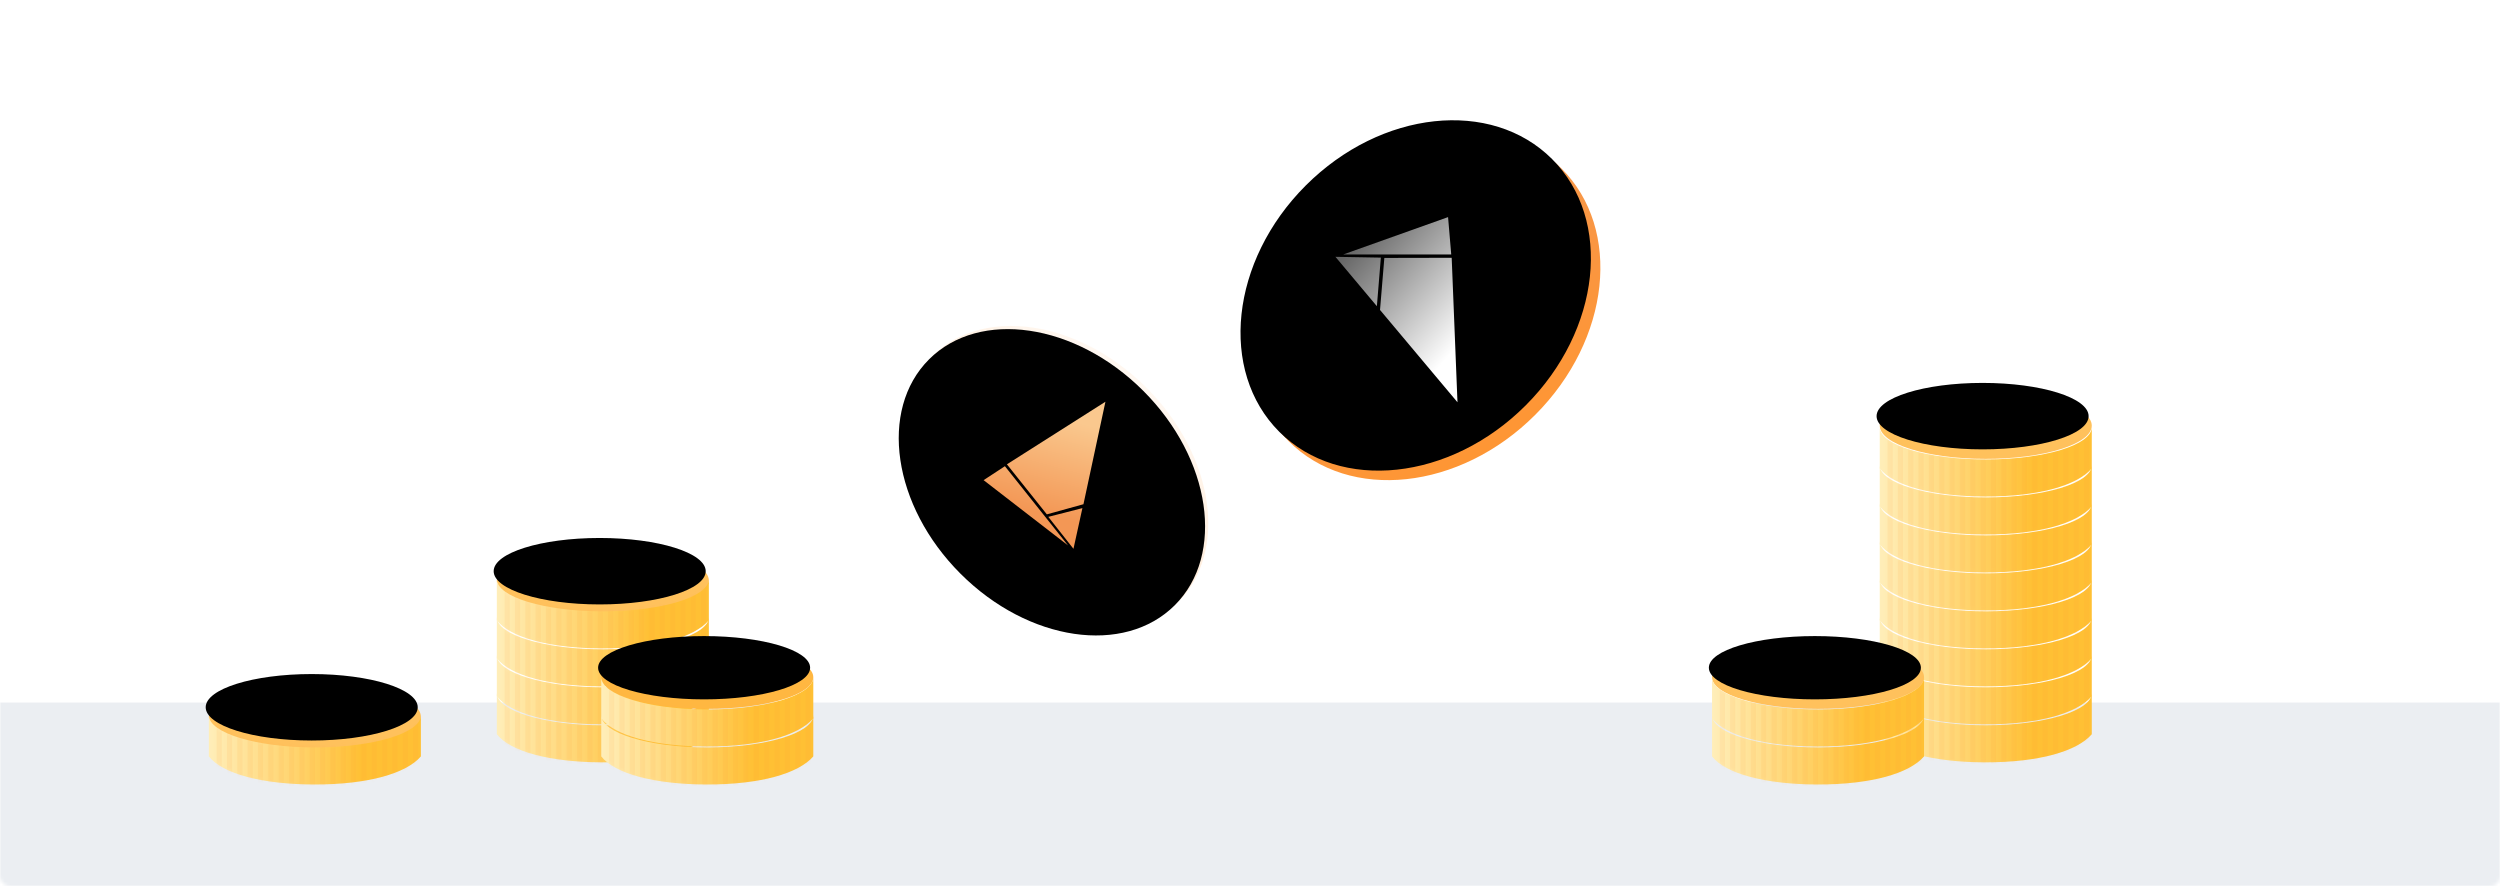 <svg xmlns="http://www.w3.org/2000/svg" xmlns:xlink="http://www.w3.org/1999/xlink" width="790" height="280" viewBox="0 0 790 280">
    <defs>
        <path id="eo9n9s68ue" d="M0 13.026V0c0 5.625 14.998 10.185 33.5 10.185C52.002 10.185 67 5.625 67 0v13.026c-4.698 5.416-16.75 8.873-33.5 8.873S4.207 18.442 0 13.026z"/>
        <path id="ss2721i3bh" d="M0 13.026V0c0 5.625 14.998 10.185 33.5 10.185C52.002 10.185 67 5.625 67 0v13.026c-4.698 5.416-16.75 8.873-33.5 8.873S4.207 18.442 0 13.026z"/>
        <path id="aps8b902lj" d="M0 13.026V0c0 5.625 14.998 10.185 33.5 10.185C52.002 10.185 67 5.625 67 0v13.026c-4.698 5.416-16.75 8.873-33.5 8.873S4.207 18.442 0 13.026z"/>
        <path id="0379n2k5ql" d="M0 13.026V0c0 5.625 14.998 10.185 33.5 10.185C52.002 10.185 67 5.625 67 0v13.026c-4.698 5.416-16.75 8.873-33.5 8.873S4.207 18.442 0 13.026z"/>
        <path id="v6fuikw0ln" d="M0 13.026V0c0 5.625 14.998 10.185 33.5 10.185C52.002 10.185 67 5.625 67 0v13.026c-4.698 5.416-16.75 8.873-33.5 8.873S4.207 18.442 0 13.026z"/>
        <path id="r5hdlqtfmp" d="M0 13.026V0c0 5.625 14.998 10.185 33.5 10.185C52.002 10.185 67 5.625 67 0v13.026c-4.698 5.416-16.75 8.873-33.5 8.873S4.207 18.442 0 13.026z"/>
        <path id="h4rvz1vx8r" d="M0 13.026V0c0 5.625 14.998 10.185 33.5 10.185C52.002 10.185 67 5.625 67 0v13.026c-4.698 5.416-16.75 8.873-33.5 8.873S4.207 18.442 0 13.026z"/>
        <path id="jb924lydpt" d="M0 13.026V0c0 5.625 14.998 10.185 33.5 10.185C52.002 10.185 67 5.625 67 0v13.026c-4.698 5.416-16.75 8.873-33.5 8.873S4.207 18.442 0 13.026z"/>
        <path id="wqrplftbmx" d="M0 13.026V0c0 5.625 14.998 10.185 33.5 10.185C52.002 10.185 67 5.625 67 0v13.026c-4.698 5.416-16.75 8.873-33.5 8.873S4.207 18.442 0 13.026z"/>
        <path id="va6xtgybbz" d="M0 13.026V0c0 5.625 14.998 10.185 33.5 10.185C52.002 10.185 67 5.625 67 0v13.026c-4.698 5.416-16.75 8.873-33.5 8.873S4.207 18.442 0 13.026z"/>
        <path id="xe3yeno1vB" d="M0 13.026V0c0 5.625 14.998 10.185 33.5 10.185C52.002 10.185 67 5.625 67 0v13.026c-4.698 5.416-16.75 8.873-33.5 8.873S4.207 18.442 0 13.026z"/>
        <path id="v6e6xseayD" d="M0 13.026V0c0 5.625 14.998 10.185 33.5 10.185C52.002 10.185 67 5.625 67 0v13.026c-4.698 5.416-16.75 8.873-33.5 8.873S4.207 18.442 0 13.026z"/>
        <path id="n83hhmu7fH" d="M0 13.026V0c0 5.625 14.998 10.185 33.5 10.185C52.002 10.185 67 5.625 67 0v13.026c-4.698 5.416-16.75 8.873-33.5 8.873S4.207 18.442 0 13.026z"/>
        <path id="63prrbrxuJ" d="M0 13.026V0c0 5.625 14.998 10.185 33.5 10.185C52.002 10.185 67 5.625 67 0v13.026c-4.698 5.416-16.75 8.873-33.5 8.873S4.207 18.442 0 13.026z"/>
        <path id="zssyfl3h1N" d="M0 13.026V0c0 5.625 14.998 10.185 33.5 10.185C52.002 10.185 67 5.625 67 0v13.026c-4.698 5.416-16.75 8.873-33.5 8.873S4.207 18.442 0 13.026z"/>
        <path id="g1hbxlel3P" d="M0 13.026V0c0 5.625 14.998 10.185 33.5 10.185C52.002 10.185 67 5.625 67 0v13.026c-4.698 5.416-16.75 8.873-33.5 8.873S4.207 18.442 0 13.026z"/>
        <path id="6i2flz82cT" d="M0 13.026V0c0 5.625 14.998 10.185 33.5 10.185C52.002 10.185 67 5.625 67 0v13.026c-4.698 5.416-16.75 8.873-33.5 8.873S4.207 18.442 0 13.026z"/>
        <path id="qjsfcy1pgW" d="M200.109 90.109c23.802-23.802 27.54-58.654 8.35-77.844-19.19-19.19-54.042-15.452-77.844 8.35-23.802 23.802-27.54 58.654-8.35 77.844 19.19 19.19 54.042 15.452 77.844-8.35z"/>
        <path id="lzm8cikw8Z" d="M26.661 24.5l36.151 27.945H24.731L13.016 40.832 26.661 24.5zM12.233 41.616l10.952 10.829H2.812l9.42-10.83zm3.843-24.5l9.69 6.824L3.82 50.094l12.256-32.979z"/>
        <path id="stcx57bv5ac" d="M77.289 81.519c21.449 21.449 25.904 51.769 9.951 67.721-15.952 15.953-46.272 11.498-67.721-9.951-21.45-21.45-25.905-51.77-9.952-67.722C25.52 55.614 55.84 60.07 77.289 81.519z"/>
        <path id="b0frheaooaf" d="M13.246 34.927l5.458 9.698-13.153.6 7.695-10.298zM25.898 18l27.164 24.951-33.085 1.674-6.085-10.343L25.898 18zm-6.737-5.823l6 5.362L6.136 43.29 19.16 12.177z"/>
        <filter id="oh39l3kuwd" width="104.5%" height="114.3%" x="-2.2%" y="-7.1%" filterUnits="objectBoundingBox">
            <feOffset dx="-1" dy="-3" in="SourceAlpha" result="shadowOffsetInner1"/>
            <feComposite in="shadowOffsetInner1" in2="SourceAlpha" k2="-1" k3="1" operator="arithmetic" result="shadowInnerInner1"/>
            <feColorMatrix in="shadowInnerInner1" values="0 0 0 0 1 0 0 0 0 0.685 0 0 0 0 0 0 0 0 1 0"/>
        </filter>
        <filter id="0ezfrhf0lw" width="104.5%" height="114.3%" x="-2.2%" y="-7.1%" filterUnits="objectBoundingBox">
            <feOffset dx="-1" dy="-3" in="SourceAlpha" result="shadowOffsetInner1"/>
            <feComposite in="shadowOffsetInner1" in2="SourceAlpha" k2="-1" k3="1" operator="arithmetic" result="shadowInnerInner1"/>
            <feColorMatrix in="shadowInnerInner1" values="0 0 0 0 1 0 0 0 0 0.685 0 0 0 0 0 0 0 0 1 0"/>
        </filter>
        <filter id="5d4ha8legG" width="104.5%" height="115%" x="-2.2%" y="-7.5%" filterUnits="objectBoundingBox">
            <feOffset dx="-1" dy="-3" in="SourceAlpha" result="shadowOffsetInner1"/>
            <feComposite in="shadowOffsetInner1" in2="SourceAlpha" k2="-1" k3="1" operator="arithmetic" result="shadowInnerInner1"/>
            <feColorMatrix in="shadowInnerInner1" values="0 0 0 0 1 0 0 0 0 0.685 0 0 0 0 0 0 0 0 1 0"/>
        </filter>
        <filter id="jh72j17d3M" width="104.5%" height="115%" x="-2.2%" y="-7.5%" filterUnits="objectBoundingBox">
            <feOffset dx="-1" dy="-3" in="SourceAlpha" result="shadowOffsetInner1"/>
            <feComposite in="shadowOffsetInner1" in2="SourceAlpha" k2="-1" k3="1" operator="arithmetic" result="shadowInnerInner1"/>
            <feColorMatrix in="shadowInnerInner1" values="0 0 0 0 1 0 0 0 0 0.685 0 0 0 0 0 0 0 0 1 0"/>
        </filter>
        <filter id="x73c77khyS" width="104.5%" height="114.3%" x="-2.2%" y="-7.1%" filterUnits="objectBoundingBox">
            <feOffset dx="-1" dy="-3" in="SourceAlpha" result="shadowOffsetInner1"/>
            <feComposite in="shadowOffsetInner1" in2="SourceAlpha" k2="-1" k3="1" operator="arithmetic" result="shadowInnerInner1"/>
            <feColorMatrix in="shadowInnerInner1" values="0 0 0 0 1 0 0 0 0 0.685 0 0 0 0 0 0 0 0 1 0"/>
        </filter>
        <filter id="a96c8klpuX" width="102.7%" height="102.7%" x="-1.4%" y="-1.4%" filterUnits="objectBoundingBox">
            <feOffset dx="-3" dy="-3" in="SourceAlpha" result="shadowOffsetInner1"/>
            <feComposite in="shadowOffsetInner1" in2="SourceAlpha" k2="-1" k3="1" operator="arithmetic" result="shadowInnerInner1"/>
            <feColorMatrix in="shadowInnerInner1" values="0 0 0 0 1 0 0 0 0 1 0 0 0 0 1 0 0 0 0.3 0"/>
        </filter>
        <filter id="dakpohz3jY" width="123.3%" height="139.6%" x="-8.3%" y="-14.2%" filterUnits="objectBoundingBox">
            <feOffset dx="2" dy="2" in="SourceAlpha" result="shadowOffsetOuter1"/>
            <feGaussianBlur in="shadowOffsetOuter1" result="shadowBlurOuter1" stdDeviation="2"/>
            <feColorMatrix in="shadowBlurOuter1" values="0 0 0 0 0.9 0 0 0 0 0.426 0 0 0 0 0.086 0 0 0 1 0"/>
        </filter>
        <filter id="c0dlr69vhad" width="103.1%" height="103.1%" x="-1.5%" y="-1.5%" filterUnits="objectBoundingBox">
            <feOffset dx="2" dy="-2" in="SourceAlpha" result="shadowOffsetInner1"/>
            <feComposite in="shadowOffsetInner1" in2="SourceAlpha" k2="-1" k3="1" operator="arithmetic" result="shadowInnerInner1"/>
            <feColorMatrix in="shadowInnerInner1" result="shadowMatrixInner1" values="0 0 0 0 1 0 0 0 0 0.588 0 0 0 0 0.196 0 0 0 0.3 0"/>
            <feOffset dx="-3" dy="3" in="SourceAlpha" result="shadowOffsetInner2"/>
            <feComposite in="shadowOffsetInner2" in2="SourceAlpha" k2="-1" k3="1" operator="arithmetic" result="shadowInnerInner2"/>
            <feColorMatrix in="shadowInnerInner2" result="shadowMatrixInner2" values="0 0 0 0 1 0 0 0 0 1 0 0 0 0 1 0 0 0 0.1 0"/>
            <feMerge>
                <feMergeNode in="shadowMatrixInner1"/>
                <feMergeNode in="shadowMatrixInner2"/>
            </feMerge>
        </filter>
        <filter id="w8uvr8963ae" width="116.8%" height="124.2%" x="-12.6%" y="-18.2%" filterUnits="objectBoundingBox">
            <feOffset dx="-2" dy="-2" in="SourceAlpha" result="shadowOffsetOuter1"/>
            <feGaussianBlur in="shadowOffsetOuter1" result="shadowBlurOuter1" stdDeviation="1"/>
            <feColorMatrix in="shadowBlurOuter1" values="0 0 0 0 0.9 0 0 0 0 0.426 0 0 0 0 0.086 0 0 0 0.15 0"/>
        </filter>
        <linearGradient id="z5aoyxnlaf" x1="0%" x2="72.194%" y1="50%" y2="50%">
            <stop offset="0%" stop-color="#FFEEB9"/>
            <stop offset="100%" stop-color="#FFC034"/>
        </linearGradient>
        <linearGradient id="ytiuvli5wV" x1="61.373%" x2="20.088%" y1="94.538%" y2="12.181%">
            <stop offset="0%" stop-color="#FF9632"/>
            <stop offset="99.942%" stop-color="#F39755"/>
        </linearGradient>
        <linearGradient id="xw98fz2mpaa" x1="0%" x2="76.251%" y1="64.225%" y2="57.184%">
            <stop offset="0%" stop-color="#FFF" stop-opacity=".4"/>
            <stop offset="100%" stop-color="#FFF"/>
        </linearGradient>
        <linearGradient id="7cutm83j8ab" x1="23.704%" x2="76.296%" y1="85.355%" y2="14.645%">
            <stop offset="0%" stop-color="#FF9632" stop-opacity=".3"/>
            <stop offset="100%" stop-color="#FF9632" stop-opacity=".05"/>
        </linearGradient>
        <linearGradient id="uv4zgxtl1ag" x1="81.969%" x2="17.188%" y1="74.832%" y2="74.832%">
            <stop offset="0%" stop-color="#FAC88E"/>
            <stop offset="100%" stop-color="#F39755"/>
        </linearGradient>
        <ellipse id="nuuts4t2wc" cx="33.5" cy="10.5" rx="33.5" ry="10.5"/>
        <ellipse id="6pb1ha3kwv" cx="33.5" cy="10.5" rx="33.5" ry="10.5"/>
        <ellipse id="7dswxucusF" cx="33.5" cy="10" rx="33.5" ry="10"/>
        <ellipse id="phojw8zl9L" cx="33.5" cy="10" rx="33.5" ry="10"/>
        <ellipse id="kudimcta3R" cx="33.5" cy="10.5" rx="33.5" ry="10.5"/>
        <rect id="4nex0v50ta" width="790" height="280" x="0" y="0" rx="3"/>
    </defs>
    <g fill="none" fill-rule="evenodd">
        <g>
            <g transform="translate(-101 -3077) translate(101 3077)">
                <mask id="d40y9orzqb" fill="#fff">
                    <use xlink:href="#4nex0v50ta"/>
                </mask>
                <use fill="#FFF" xlink:href="#4nex0v50ta"/>
                <path fill="#EBEEF2" d="M0 222H790V280H0z" mask="url(#d40y9orzqb)"/>
                <g mask="url(#d40y9orzqb)">
                    <g>
                        <g transform="translate(157 173)">
                            <use fill="#FFC15C" xlink:href="#nuuts4t2wc"/>
                            <use fill="#000" filter="url(#oh39l3kuwd)" xlink:href="#nuuts4t2wc"/>
                        </g>
                        <g transform="translate(157 173) translate(0 10)">
                            <mask id="4minxyjb2g" fill="#fff">
                                <use xlink:href="#eo9n9s68ue"/>
                            </mask>
                            <use fill="url(#z5aoyxnlaf)" xlink:href="#eo9n9s68ue"/>
                            <path fill="#FF9632" fill-opacity=".1" d="M2.451 2.444H4.085V18.74H2.451zM5.72 2.444H7.354V18.74H5.72zM22.061 6.519H23.695V22.815H22.061zM15.524 6.519H17.158V22.815H15.524zM18.793 6.519H20.427V22.815H18.793zM25.329 6.519H26.963V22.815H25.329zM12.256 6.519H13.89V22.815H12.256zM8.988 6.519H10.622V22.815H8.988zM28.598 6.519H30.232V22.815H28.598zM31.866 6.519H33.5V22.815H31.866zM48.207 6.519H49.841V22.815H48.207zM41.671 6.519H43.305V22.815H41.671zM44.939 6.519H46.573V22.815H44.939zM51.476 6.519H53.11V22.815H51.476zM38.402 6.519H40.036V22.815H38.402zM64.549 2.444H66.183V18.74H64.549zM58.012 6.519H59.646V22.815H58.012zM61.28 2.444H62.914V18.74H61.28zM54.744 6.519H56.378V22.815H54.744zM35.134 6.519H36.768V22.815H35.134z" mask="url(#4minxyjb2g)"/>
                        </g>
                        <g transform="translate(157 173) translate(0 22)">
                            <mask id="i81w212yni" fill="#fff">
                                <use xlink:href="#ss2721i3bh"/>
                            </mask>
                            <use fill="url(#z5aoyxnlaf)" xlink:href="#ss2721i3bh"/>
                            <path fill="#FF9632" fill-opacity=".1" d="M2.451 2.444H4.085V18.74H2.451zM5.72 2.444H7.354V18.74H5.72zM22.061 6.519H23.695V22.815H22.061zM15.524 6.519H17.158V22.815H15.524zM18.793 6.519H20.427V22.815H18.793zM25.329 6.519H26.963V22.815H25.329zM12.256 6.519H13.89V22.815H12.256zM8.988 6.519H10.622V22.815H8.988zM28.598 6.519H30.232V22.815H28.598zM31.866 6.519H33.5V22.815H31.866zM48.207 6.519H49.841V22.815H48.207zM41.671 6.519H43.305V22.815H41.671zM44.939 6.519H46.573V22.815H44.939zM51.476 6.519H53.11V22.815H51.476zM38.402 6.519H40.036V22.815H38.402zM64.549 2.444H66.183V18.74H64.549zM58.012 6.519H59.646V22.815H58.012zM61.28 2.444H62.914V18.74H61.28zM54.744 6.519H56.378V22.815H54.744zM35.134 6.519H36.768V22.815H35.134z" mask="url(#i81w212yni)"/>
                        </g>
                        <g transform="translate(157 173) translate(0 34)">
                            <mask id="i5ogyn0s6k" fill="#fff">
                                <use xlink:href="#aps8b902lj"/>
                            </mask>
                            <use fill="url(#z5aoyxnlaf)" xlink:href="#aps8b902lj"/>
                            <path fill="#FF9632" fill-opacity=".1" d="M2.451 2.444H4.085V18.74H2.451zM5.72 2.444H7.354V18.74H5.72zM22.061 6.519H23.695V22.815H22.061zM15.524 6.519H17.158V22.815H15.524zM18.793 6.519H20.427V22.815H18.793zM25.329 6.519H26.963V22.815H25.329zM12.256 6.519H13.89V22.815H12.256zM8.988 6.519H10.622V22.815H8.988zM28.598 6.519H30.232V22.815H28.598zM31.866 6.519H33.5V22.815H31.866zM48.207 6.519H49.841V22.815H48.207zM41.671 6.519H43.305V22.815H41.671zM44.939 6.519H46.573V22.815H44.939zM51.476 6.519H53.11V22.815H51.476zM38.402 6.519H40.036V22.815H38.402zM64.549 2.444H66.183V18.74H64.549zM58.012 6.519H59.646V22.815H58.012zM61.28 2.444H62.914V18.74H61.28zM54.744 6.519H56.378V22.815H54.744zM35.134 6.519H36.768V22.815H35.134z" mask="url(#i5ogyn0s6k)"/>
                        </g>
                        <g transform="translate(157 173) translate(0 46)">
                            <mask id="sps8km2bnm" fill="#fff">
                                <use xlink:href="#0379n2k5ql"/>
                            </mask>
                            <use fill="url(#z5aoyxnlaf)" xlink:href="#0379n2k5ql"/>
                            <path fill="#FF9632" fill-opacity=".1" d="M2.451 2.444H4.085V18.74H2.451zM5.72 2.444H7.354V18.74H5.72zM22.061 6.519H23.695V22.815H22.061zM15.524 6.519H17.158V22.815H15.524zM18.793 6.519H20.427V22.815H18.793zM25.329 6.519H26.963V22.815H25.329zM12.256 6.519H13.89V22.815H12.256zM8.988 6.519H10.622V22.815H8.988zM28.598 6.519H30.232V22.815H28.598zM31.866 6.519H33.5V22.815H31.866zM48.207 6.519H49.841V22.815H48.207zM41.671 6.519H43.305V22.815H41.671zM44.939 6.519H46.573V22.815H44.939zM51.476 6.519H53.11V22.815H51.476zM38.402 6.519H40.036V22.815H38.402zM64.549 2.444H66.183V18.74H64.549zM58.012 6.519H59.646V22.815H58.012zM61.28 2.444H62.914V18.74H61.28zM54.744 6.519H56.378V22.815H54.744zM35.134 6.519H36.768V22.815H35.134z" mask="url(#sps8km2bnm)"/>
                        </g>
                    </g>
                </g>
                <g mask="url(#d40y9orzqb)">
                    <g>
                        <g>
                            <g transform="translate(594 124) translate(0 59)">
                                <mask id="xib8i0nuwo" fill="#fff">
                                    <use xlink:href="#v6fuikw0ln"/>
                                </mask>
                                <use fill="url(#z5aoyxnlaf)" xlink:href="#v6fuikw0ln"/>
                                <path fill="#FF9632" fill-opacity=".1" d="M2.451 2.444H4.085V18.74H2.451zM5.72 2.444H7.354V18.74H5.72zM22.061 6.519H23.695V22.815H22.061zM15.524 6.519H17.158V22.815H15.524zM18.793 6.519H20.427V22.815H18.793zM25.329 6.519H26.963V22.815H25.329zM12.256 6.519H13.89V22.815H12.256zM8.988 6.519H10.622V22.815H8.988zM28.598 6.519H30.232V22.815H28.598zM31.866 6.519H33.5V22.815H31.866zM48.207 6.519H49.841V22.815H48.207zM41.671 6.519H43.305V22.815H41.671zM44.939 6.519H46.573V22.815H44.939zM51.476 6.519H53.11V22.815H51.476zM38.402 6.519H40.036V22.815H38.402zM64.549 2.444H66.183V18.74H64.549zM58.012 6.519H59.646V22.815H58.012zM61.28 2.444H62.914V18.74H61.28zM54.744 6.519H56.378V22.815H54.744zM35.134 6.519H36.768V22.815H35.134z" mask="url(#xib8i0nuwo)"/>
                            </g>
                            <g transform="translate(594 124) translate(0 59) translate(0 12)">
                                <mask id="oeij1vim1q" fill="#fff">
                                    <use xlink:href="#r5hdlqtfmp"/>
                                </mask>
                                <use fill="url(#z5aoyxnlaf)" xlink:href="#r5hdlqtfmp"/>
                                <path fill="#FF9632" fill-opacity=".1" d="M2.451 1.444H4.085V17.74H2.451zM5.72 1.444H7.354V17.74H5.72zM22.061 5.519H23.695V21.815H22.061zM15.524 5.519H17.158V21.815H15.524zM18.793 5.519H20.427V21.815H18.793zM25.329 5.519H26.963V21.815H25.329zM12.256 5.519H13.89V21.815H12.256zM8.988 5.519H10.622V21.815H8.988zM28.598 5.519H30.232V21.815H28.598zM31.866 5.519H33.5V21.815H31.866zM48.207 5.519H49.841V21.815H48.207zM41.671 5.519H43.305V21.815H41.671zM44.939 5.519H46.573V21.815H44.939zM51.476 5.519H53.11V21.815H51.476zM38.402 5.519H40.036V21.815H38.402zM64.549 1.444H66.183V17.74H64.549zM58.012 5.519H59.646V21.815H58.012zM61.28 1.444H62.914V17.74H61.28zM54.744 5.519H56.378V21.815H54.744zM35.134 5.519H36.768V21.815H35.134z" mask="url(#oeij1vim1q)"/>
                            </g>
                            <g transform="translate(594 124) translate(0 59) translate(0 24)">
                                <mask id="qaouho9fas" fill="#fff">
                                    <use xlink:href="#h4rvz1vx8r"/>
                                </mask>
                                <use fill="url(#z5aoyxnlaf)" xlink:href="#h4rvz1vx8r"/>
                                <path fill="#FF9632" fill-opacity=".1" d="M2.451 2.444H4.085V18.74H2.451zM5.72 2.444H7.354V18.74H5.72zM22.061 6.519H23.695V22.815H22.061zM15.524 6.519H17.158V22.815H15.524zM18.793 6.519H20.427V22.815H18.793zM25.329 6.519H26.963V22.815H25.329zM12.256 6.519H13.89V22.815H12.256zM8.988 6.519H10.622V22.815H8.988zM28.598 6.519H30.232V22.815H28.598zM31.866 6.519H33.5V22.815H31.866zM48.207 6.519H49.841V22.815H48.207zM41.671 6.519H43.305V22.815H41.671zM44.939 6.519H46.573V22.815H44.939zM51.476 6.519H53.11V22.815H51.476zM38.402 6.519H40.036V22.815H38.402zM64.549 2.444H66.183V18.74H64.549zM58.012 6.519H59.646V22.815H58.012zM61.28 2.444H62.914V18.74H61.28zM54.744 6.519H56.378V22.815H54.744zM35.134 6.519H36.768V22.815H35.134z" mask="url(#qaouho9fas)"/>
                            </g>
                            <g transform="translate(594 124) translate(0 59) translate(0 36)">
                                <mask id="djznruy90u" fill="#fff">
                                    <use xlink:href="#jb924lydpt"/>
                                </mask>
                                <use fill="url(#z5aoyxnlaf)" xlink:href="#jb924lydpt"/>
                                <path fill="#FF9632" fill-opacity=".1" d="M2.451 2.444H4.085V18.74H2.451zM5.72 2.444H7.354V18.74H5.72zM22.061 6.519H23.695V22.815H22.061zM15.524 6.519H17.158V22.815H15.524zM18.793 6.519H20.427V22.815H18.793zM25.329 6.519H26.963V22.815H25.329zM12.256 6.519H13.89V22.815H12.256zM8.988 6.519H10.622V22.815H8.988zM28.598 6.519H30.232V22.815H28.598zM31.866 6.519H33.5V22.815H31.866zM48.207 6.519H49.841V22.815H48.207zM41.671 6.519H43.305V22.815H41.671zM44.939 6.519H46.573V22.815H44.939zM51.476 6.519H53.11V22.815H51.476zM38.402 6.519H40.036V22.815H38.402zM64.549 2.444H66.183V18.74H64.549zM58.012 6.519H59.646V22.815H58.012zM61.28 2.444H62.914V18.74H61.28zM54.744 6.519H56.378V22.815H54.744zM35.134 6.519H36.768V22.815H35.134z" mask="url(#djznruy90u)"/>
                            </g>
                        </g>
                        <g>
                            <g transform="translate(594 124)">
                                <use fill="#FFC15C" xlink:href="#6pb1ha3kwv"/>
                                <use fill="#000" filter="url(#0ezfrhf0lw)" xlink:href="#6pb1ha3kwv"/>
                            </g>
                            <g transform="translate(594 124) translate(0 11)">
                                <mask id="2io8c3nq0y" fill="#fff">
                                    <use xlink:href="#wqrplftbmx"/>
                                </mask>
                                <use fill="url(#z5aoyxnlaf)" xlink:href="#wqrplftbmx"/>
                                <path fill="#FF9632" fill-opacity=".1" d="M2.451 2.444H4.085V18.74H2.451zM5.72 2.444H7.354V18.74H5.72zM22.061 6.519H23.695V22.815H22.061zM15.524 6.519H17.158V22.815H15.524zM18.793 6.519H20.427V22.815H18.793zM25.329 6.519H26.963V22.815H25.329zM12.256 6.519H13.89V22.815H12.256zM8.988 6.519H10.622V22.815H8.988zM28.598 6.519H30.232V22.815H28.598zM31.866 6.519H33.5V22.815H31.866zM48.207 6.519H49.841V22.815H48.207zM41.671 6.519H43.305V22.815H41.671zM44.939 6.519H46.573V22.815H44.939zM51.476 6.519H53.11V22.815H51.476zM38.402 6.519H40.036V22.815H38.402zM64.549 2.444H66.183V18.74H64.549zM58.012 6.519H59.646V22.815H58.012zM61.28 2.444H62.914V18.74H61.28zM54.744 6.519H56.378V22.815H54.744zM35.134 6.519H36.768V22.815H35.134z" mask="url(#2io8c3nq0y)"/>
                            </g>
                            <g transform="translate(594 124) translate(0 23)">
                                <mask id="1xgfvmj7rA" fill="#fff">
                                    <use xlink:href="#va6xtgybbz"/>
                                </mask>
                                <use fill="url(#z5aoyxnlaf)" xlink:href="#va6xtgybbz"/>
                                <path fill="#FF9632" fill-opacity=".1" d="M2.451 2.444H4.085V18.74H2.451zM5.72 2.444H7.354V18.74H5.72zM22.061 6.519H23.695V22.815H22.061zM15.524 6.519H17.158V22.815H15.524zM18.793 6.519H20.427V22.815H18.793zM25.329 6.519H26.963V22.815H25.329zM12.256 6.519H13.89V22.815H12.256zM8.988 6.519H10.622V22.815H8.988zM28.598 6.519H30.232V22.815H28.598zM31.866 6.519H33.5V22.815H31.866zM48.207 6.519H49.841V22.815H48.207zM41.671 6.519H43.305V22.815H41.671zM44.939 6.519H46.573V22.815H44.939zM51.476 6.519H53.11V22.815H51.476zM38.402 6.519H40.036V22.815H38.402zM64.549 2.444H66.183V18.74H64.549zM58.012 6.519H59.646V22.815H58.012zM61.28 2.444H62.914V18.74H61.28zM54.744 6.519H56.378V22.815H54.744zM35.134 6.519H36.768V22.815H35.134z" mask="url(#1xgfvmj7rA)"/>
                            </g>
                            <g transform="translate(594 124) translate(0 35)">
                                <mask id="p6wiif4j5C" fill="#fff">
                                    <use xlink:href="#xe3yeno1vB"/>
                                </mask>
                                <use fill="url(#z5aoyxnlaf)" xlink:href="#xe3yeno1vB"/>
                                <path fill="#FF9632" fill-opacity=".1" d="M2.451 2.444H4.085V18.74H2.451zM5.72 2.444H7.354V18.74H5.72zM22.061 6.519H23.695V22.815H22.061zM15.524 6.519H17.158V22.815H15.524zM18.793 6.519H20.427V22.815H18.793zM25.329 6.519H26.963V22.815H25.329zM12.256 6.519H13.89V22.815H12.256zM8.988 6.519H10.622V22.815H8.988zM28.598 6.519H30.232V22.815H28.598zM31.866 6.519H33.5V22.815H31.866zM48.207 6.519H49.841V22.815H48.207zM41.671 6.519H43.305V22.815H41.671zM44.939 6.519H46.573V22.815H44.939zM51.476 6.519H53.11V22.815H51.476zM38.402 6.519H40.036V22.815H38.402zM64.549 2.444H66.183V18.74H64.549zM58.012 6.519H59.646V22.815H58.012zM61.28 2.444H62.914V18.74H61.28zM54.744 6.519H56.378V22.815H54.744zM35.134 6.519H36.768V22.815H35.134z" mask="url(#p6wiif4j5C)"/>
                            </g>
                            <g transform="translate(594 124) translate(0 47)">
                                <mask id="vzilwywhnE" fill="#fff">
                                    <use xlink:href="#v6e6xseayD"/>
                                </mask>
                                <use fill="url(#z5aoyxnlaf)" xlink:href="#v6e6xseayD"/>
                                <path fill="#FF9632" fill-opacity=".1" d="M2.451 2.444H4.085V18.74H2.451zM5.72 2.444H7.354V18.74H5.72zM22.061 6.519H23.695V22.815H22.061zM15.524 6.519H17.158V22.815H15.524zM18.793 6.519H20.427V22.815H18.793zM25.329 6.519H26.963V22.815H25.329zM12.256 6.519H13.89V22.815H12.256zM8.988 6.519H10.622V22.815H8.988zM28.598 6.519H30.232V22.815H28.598zM31.866 6.519H33.5V22.815H31.866zM48.207 6.519H49.841V22.815H48.207zM41.671 6.519H43.305V22.815H41.671zM44.939 6.519H46.573V22.815H44.939zM51.476 6.519H53.11V22.815H51.476zM38.402 6.519H40.036V22.815H38.402zM64.549 2.444H66.183V18.74H64.549zM58.012 6.519H59.646V22.815H58.012zM61.28 2.444H62.914V18.74H61.28zM54.744 6.519H56.378V22.815H54.744zM35.134 6.519H36.768V22.815H35.134z" mask="url(#vzilwywhnE)"/>
                            </g>
                        </g>
                    </g>
                </g>
                <g mask="url(#d40y9orzqb)">
                    <g>
                        <g transform="translate(541 204)">
                            <use fill="#FFC15C" xlink:href="#7dswxucusF"/>
                            <use fill="#000" filter="url(#5d4ha8legG)" xlink:href="#7dswxucusF"/>
                        </g>
                        <g transform="translate(541 204) translate(0 10)">
                            <mask id="gpck00rmlI" fill="#fff">
                                <use xlink:href="#n83hhmu7fH"/>
                            </mask>
                            <use fill="url(#z5aoyxnlaf)" xlink:href="#n83hhmu7fH"/>
                            <path fill="#FF9632" fill-opacity=".1" d="M2.451 2.444H4.085V18.74H2.451zM5.72 2.444H7.354V18.74H5.72zM22.061 6.519H23.695V22.815H22.061zM15.524 6.519H17.158V22.815H15.524zM18.793 6.519H20.427V22.815H18.793zM25.329 6.519H26.963V22.815H25.329zM12.256 6.519H13.89V22.815H12.256zM8.988 6.519H10.622V22.815H8.988zM28.598 6.519H30.232V22.815H28.598zM31.866 6.519H33.5V22.815H31.866zM48.207 6.519H49.841V22.815H48.207zM41.671 6.519H43.305V22.815H41.671zM44.939 6.519H46.573V22.815H44.939zM51.476 6.519H53.11V22.815H51.476zM38.402 6.519H40.036V22.815H38.402zM64.549 2.444H66.183V18.74H64.549zM58.012 6.519H59.646V22.815H58.012zM61.28 2.444H62.914V18.74H61.28zM54.744 6.519H56.378V22.815H54.744zM35.134 6.519H36.768V22.815H35.134z" mask="url(#gpck00rmlI)"/>
                        </g>
                        <g transform="translate(541 204) translate(0 22)">
                            <mask id="weelwy2slK" fill="#fff">
                                <use xlink:href="#63prrbrxuJ"/>
                            </mask>
                            <use fill="url(#z5aoyxnlaf)" xlink:href="#63prrbrxuJ"/>
                            <path fill="#FF9632" fill-opacity=".1" d="M2.451 2.444H4.085V18.74H2.451zM5.72 2.444H7.354V18.74H5.72zM22.061 6.519H23.695V22.815H22.061zM15.524 6.519H17.158V22.815H15.524zM18.793 6.519H20.427V22.815H18.793zM25.329 6.519H26.963V22.815H25.329zM12.256 6.519H13.89V22.815H12.256zM8.988 6.519H10.622V22.815H8.988zM28.598 6.519H30.232V22.815H28.598zM31.866 6.519H33.5V22.815H31.866zM48.207 6.519H49.841V22.815H48.207zM41.671 6.519H43.305V22.815H41.671zM44.939 6.519H46.573V22.815H44.939zM51.476 6.519H53.11V22.815H51.476zM38.402 6.519H40.036V22.815H38.402zM64.549 2.444H66.183V18.74H64.549zM58.012 6.519H59.646V22.815H58.012zM61.28 2.444H62.914V18.74H61.28zM54.744 6.519H56.378V22.815H54.744zM35.134 6.519H36.768V22.815H35.134z" mask="url(#weelwy2slK)"/>
                        </g>
                    </g>
                </g>
                <g mask="url(#d40y9orzqb)">
                    <g>
                        <g transform="translate(190 204)">
                            <use fill="#FFB741" xlink:href="#phojw8zl9L"/>
                            <use fill="#000" filter="url(#jh72j17d3M)" xlink:href="#phojw8zl9L"/>
                        </g>
                        <g transform="translate(190 204) translate(0 10)">
                            <mask id="ifiuomyt8O" fill="#fff">
                                <use xlink:href="#zssyfl3h1N"/>
                            </mask>
                            <use fill="url(#z5aoyxnlaf)" xlink:href="#zssyfl3h1N"/>
                            <path fill="#FF9632" fill-opacity=".1" d="M2.451 2.444H4.085V18.74H2.451zM5.72 2.444H7.354V18.74H5.72zM22.061 6.519H23.695V22.815H22.061zM15.524 6.519H17.158V22.815H15.524zM18.793 6.519H20.427V22.815H18.793zM25.329 6.519H26.963V22.815H25.329zM12.256 6.519H13.89V22.815H12.256zM8.988 6.519H10.622V22.815H8.988zM28.598 6.519H30.232V22.815H28.598zM31.866 6.519H33.5V22.815H31.866zM48.207 6.519H49.841V22.815H48.207zM41.671 6.519H43.305V22.815H41.671zM44.939 6.519H46.573V22.815H44.939zM51.476 6.519H53.11V22.815H51.476zM38.402 6.519H40.036V22.815H38.402zM64.549 2.444H66.183V18.74H64.549zM58.012 6.519H59.646V22.815H58.012zM61.28 2.444H62.914V18.74H61.28zM54.744 6.519H56.378V22.815H54.744zM35.134 6.519H36.768V22.815H35.134z" mask="url(#ifiuomyt8O)"/>
                        </g>
                        <g transform="translate(190 204) translate(0 22)">
                            <mask id="10nfysksbQ" fill="#fff">
                                <use xlink:href="#g1hbxlel3P"/>
                            </mask>
                            <use fill="url(#z5aoyxnlaf)" xlink:href="#g1hbxlel3P"/>
                            <path fill="#FF9632" fill-opacity=".1" d="M2.451 2.444H4.085V18.74H2.451zM5.72 2.444H7.354V18.74H5.72zM22.061 6.519H23.695V22.815H22.061zM15.524 6.519H17.158V22.815H15.524zM18.793 6.519H20.427V22.815H18.793zM25.329 6.519H26.963V22.815H25.329zM12.256 6.519H13.89V22.815H12.256zM8.988 6.519H10.622V22.815H8.988zM28.598 6.519H30.232V22.815H28.598zM31.866 6.519H33.5V22.815H31.866zM48.207 6.519H49.841V22.815H48.207zM41.671 6.519H43.305V22.815H41.671zM44.939 6.519H46.573V22.815H44.939zM51.476 6.519H53.11V22.815H51.476zM38.402 6.519H40.036V22.815H38.402zM64.549 2.444H66.183V18.74H64.549zM58.012 6.519H59.646V22.815H58.012zM61.28 2.444H62.914V18.74H61.28zM54.744 6.519H56.378V22.815H54.744zM35.134 6.519H36.768V22.815H35.134z" mask="url(#10nfysksbQ)"/>
                        </g>
                    </g>
                </g>
                <g mask="url(#d40y9orzqb)">
                    <g>
                        <g transform="translate(66 216)">
                            <use fill="#FFC15C" xlink:href="#kudimcta3R"/>
                            <use fill="#000" filter="url(#x73c77khyS)" xlink:href="#kudimcta3R"/>
                        </g>
                        <g transform="translate(66 216) translate(0 10)">
                            <mask id="1v922d0bzU" fill="#fff">
                                <use xlink:href="#6i2flz82cT"/>
                            </mask>
                            <use fill="url(#z5aoyxnlaf)" xlink:href="#6i2flz82cT"/>
                            <path fill="#FF9632" fill-opacity=".1" d="M2.451 2.444H4.085V18.74H2.451zM5.72 2.444H7.354V18.74H5.72zM22.061 6.519H23.695V22.815H22.061zM15.524 6.519H17.158V22.815H15.524zM18.793 6.519H20.427V22.815H18.793zM25.329 6.519H26.963V22.815H25.329zM12.256 6.519H13.89V22.815H12.256zM8.988 6.519H10.622V22.815H8.988zM28.598 6.519H30.232V22.815H28.598zM31.866 6.519H33.5V22.815H31.866zM48.207 6.519H49.841V22.815H48.207zM41.671 6.519H43.305V22.815H41.671zM44.939 6.519H46.573V22.815H44.939zM51.476 6.519H53.11V22.815H51.476zM38.402 6.519H40.036V22.815H38.402zM64.549 2.444H66.183V18.74H64.549zM58.012 6.519H59.646V22.815H58.012zM61.28 2.444H62.914V18.74H61.28zM54.744 6.519H56.378V22.815H54.744zM35.134 6.519H36.768V22.815H35.134z" mask="url(#1v922d0bzU)"/>
                        </g>
                    </g>
                </g>
                <g mask="url(#d40y9orzqb)">
                    <g>
                        <g transform="translate(285 41)">
                            <use fill="url(#ytiuvli5wV)" xlink:href="#qjsfcy1pgW"/>
                            <use fill="#000" filter="url(#a96c8klpuX)" xlink:href="#qjsfcy1pgW"/>
                        </g>
                        <g>
                            <g fill-rule="nonzero" transform="translate(285 41) translate(137 17) rotate(50 32.812 34.78)">
                                <use fill="#000" filter="url(#dakpohz3jY)" xlink:href="#lzm8cikw8Z"/>
                                <use fill="url(#xw98fz2mpaa)" xlink:href="#lzm8cikw8Z"/>
                            </g>
                        </g>
                        <g transform="translate(285 41)">
                            <use fill="url(#7cutm83j8ab)" xlink:href="#stcx57bv5ac"/>
                            <use fill="#000" filter="url(#c0dlr69vhad)" xlink:href="#stcx57bv5ac"/>
                        </g>
                        <g>
                            <g fill-rule="nonzero" transform="translate(285 41) rotate(-120 58.94 62.593) rotate(45 29.307 28.701)">
                                <use fill="#000" filter="url(#w8uvr8963ae)" xlink:href="#b0frheaooaf"/>
                                <use fill="url(#uv4zgxtl1ag)" xlink:href="#b0frheaooaf"/>
                            </g>
                        </g>
                    </g>
                </g>
            </g>
        </g>
    </g>
</svg>
